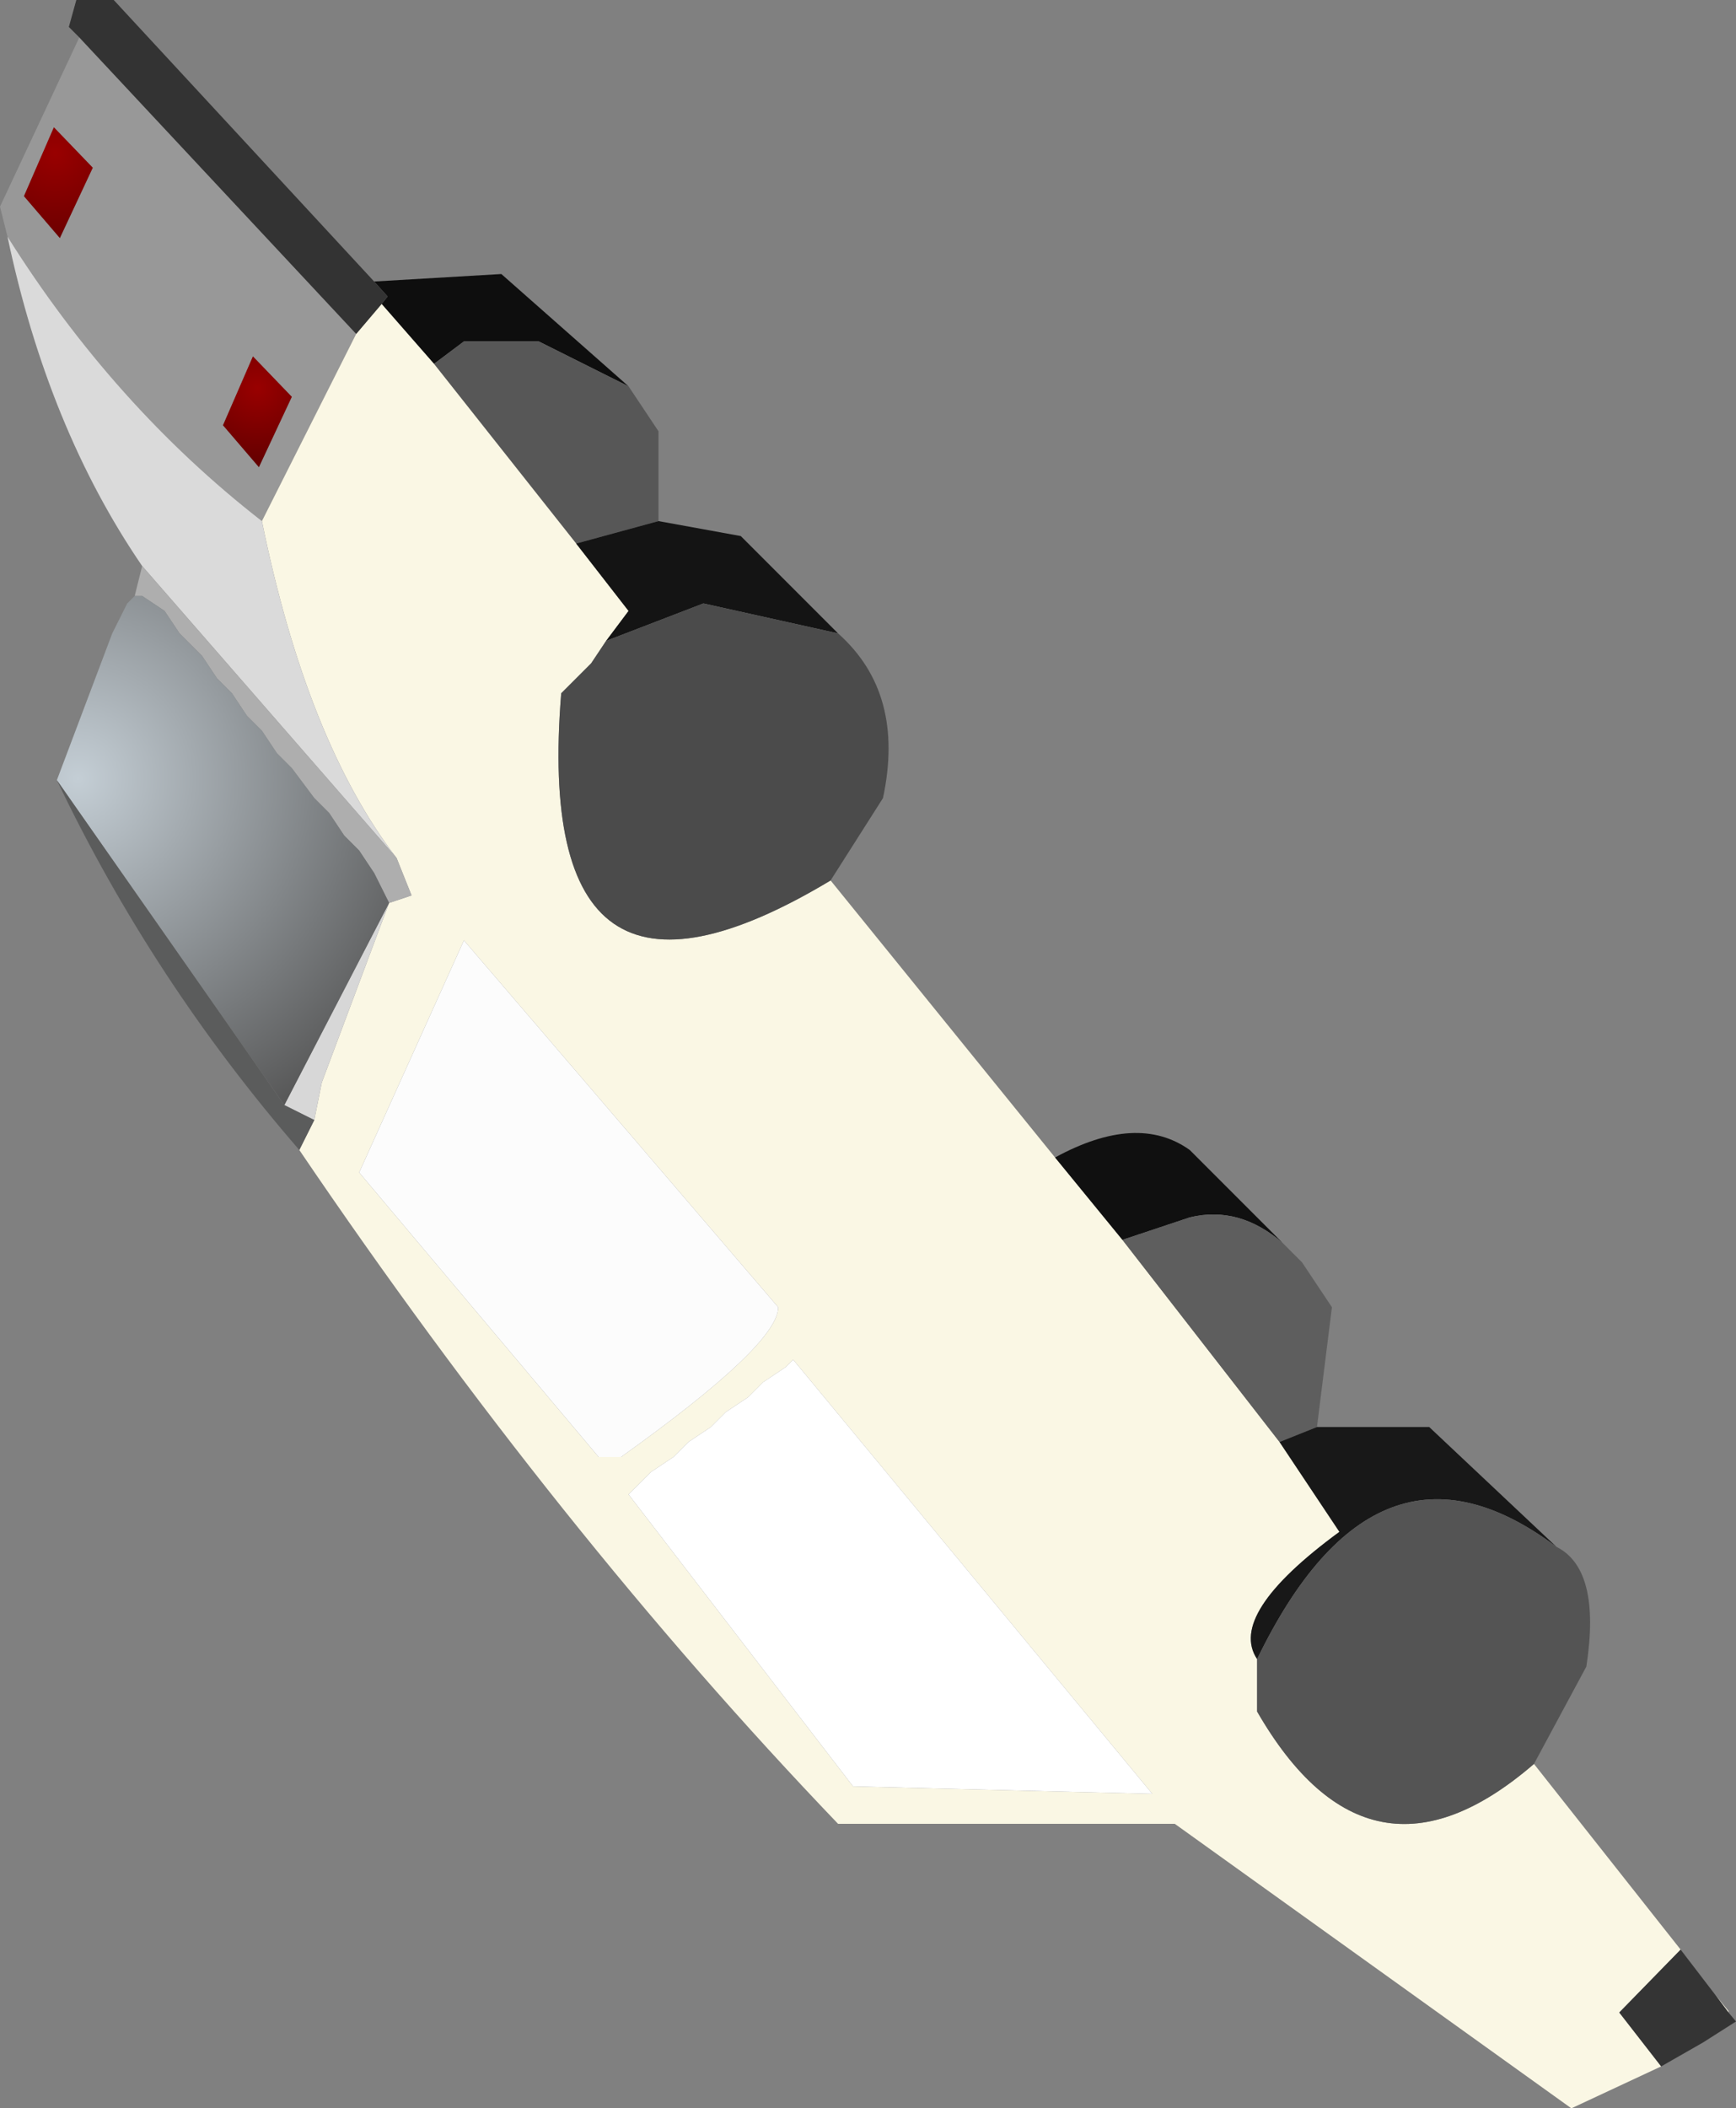 <?xml version="1.0" encoding="UTF-8" standalone="no"?>
<svg xmlns:ffdec="https://www.free-decompiler.com/flash" xmlns:xlink="http://www.w3.org/1999/xlink" ffdec:objectType="shape" height="70.4px" width="58.0px" xmlns="http://www.w3.org/2000/svg">
  <rect width="100%" height="100%" fill="#808080" stroke="none"/>
  <g transform="matrix(1.0, 0.0, 0.0, 1.0, 26.0, 43.4)">
    <path d="M-25.75 -35.5 L-26.0 -36.5 -23.35 -42.15 -14.1 -32.25 -17.25 -26.0 Q-22.2 -29.85 -25.75 -35.5 M-17.35 -27.8 L-16.25 -30.15 -17.55 -31.5 -18.55 -29.2 -17.35 -27.8 M-24.2 -39.15 L-25.2 -36.85 -24.0 -35.45 -22.9 -37.8 -24.2 -39.15" fill="#989898" fill-rule="evenodd" stroke="none"/>
    <path d="M-13.5 -34.0 L-9.25 -34.25 -5.0 -30.5 -8.0 -32.0 -10.5 -32.0 -11.5 -31.25 -13.25 -33.25 -13.05 -33.5 -13.5 -34.0" fill="#0e0e0e" fill-rule="evenodd" stroke="none"/>
    <path d="M-5.0 -30.5 L-4.0 -29.0 -4.0 -26.0 -6.75 -25.25 -11.5 -31.25 -10.5 -32.0 -8.0 -32.0 -5.0 -30.5" fill="#575757" fill-rule="evenodd" stroke="none"/>
    <path d="M1.75 -14.0 L9.25 -4.75 11.5 -2.0 16.75 4.75 18.75 7.75 Q15.0 10.5 16.0 12.0 L16.0 13.75 Q19.75 20.25 25.25 15.5 L30.15 21.7 28.1 23.8 29.5 25.6 26.5 27.0 13.25 17.5 2.0 17.5 Q-7.35 7.75 -16.0 -5.0 L-15.5 -6.0 -15.25 -7.25 -13.0 -13.25 -12.25 -13.5 -12.75 -14.75 Q-15.75 -18.65 -17.25 -26.0 L-14.1 -32.25 -13.25 -33.25 -11.5 -31.25 -6.75 -25.25 -5.0 -23.0 -5.75 -22.0 -6.25 -21.25 -7.25 -20.25 Q-8.25 -8.0 1.75 -14.0 M31.3 23.2 L31.75 23.75 31.75 23.8 31.3 23.2 M0.5 2.0 L0.25 2.25 -0.5 2.75 -1.0 3.25 -1.75 3.75 -2.25 4.25 -3.0 4.75 -3.5 5.25 -4.25 5.75 -5.0 6.5 2.5 16.25 12.5 16.5 0.5 2.0 M-10.5 -12.0 L-14.0 -4.25 -6.0 5.25 -5.25 5.25 Q0.0 1.5 0.0 0.25 L-10.5 -12.0" fill="#faf7e4" fill-rule="evenodd" stroke="none"/>
    <path d="M-21.25 -24.5 Q-24.4 -29.1 -25.75 -35.5 -22.2 -29.85 -17.25 -26.0 -15.75 -18.65 -12.75 -14.75 L-21.25 -24.5" fill="#dadada" fill-rule="evenodd" stroke="none"/>
    <path d="M-21.5 -23.5 L-21.25 -24.5 -12.75 -14.75 -12.25 -13.5 -13.0 -13.25 -13.5 -14.25 -14.0 -15.0 -14.5 -15.5 -15.0 -16.25 -15.5 -16.75 -16.25 -17.75 -16.75 -18.25 -17.25 -19.0 -17.75 -19.5 -18.25 -20.25 -18.75 -20.75 -19.25 -21.5 -20.0 -22.25 -20.5 -23.0 -21.25 -23.5 -21.5 -23.5" fill="#aeaeae" fill-rule="evenodd" stroke="none"/>
    <path d="M-15.5 -6.0 L-16.5 -6.5 -13.0 -13.25 -15.25 -7.25 -15.5 -6.0" fill="#d7d7d7" fill-rule="evenodd" stroke="none"/>
    <path d="M-4.0 -26.0 L-1.25 -25.5 2.0 -22.25 -2.5 -23.25 -5.75 -22.0 -5.0 -23.0 -6.75 -25.25 -4.0 -26.0" fill="#141414" fill-rule="evenodd" stroke="none"/>
    <path d="M2.0 -22.25 Q4.25 -20.25 3.5 -16.75 L1.75 -14.0 Q-8.25 -8.0 -7.25 -20.25 L-6.25 -21.25 -5.75 -22.0 -2.5 -23.25 2.0 -22.25" fill="#4b4b4b" fill-rule="evenodd" stroke="none"/>
    <path d="M9.25 -4.75 Q12.0 -6.25 13.75 -5.0 L16.85 -1.9 Q15.4 -3.15 13.75 -2.75 L11.5 -2.0 9.25 -4.75" fill="#101010" fill-rule="evenodd" stroke="none"/>
    <path d="M16.85 -1.9 L17.5 -1.25 18.5 0.25 18.0 4.25 16.75 4.75 11.5 -2.0 13.75 -2.75 Q15.4 -3.15 16.85 -1.9" fill="#5e5e5e" fill-rule="evenodd" stroke="none"/>
    <path d="M0.5 2.0 L12.5 16.5 2.5 16.25 -5.0 6.5 -4.25 5.75 -3.5 5.25 -3.0 4.75 -2.25 4.25 -1.75 3.75 -1.0 3.25 -0.5 2.75 0.25 2.25 0.5 2.0" fill="#ffffff" fill-rule="evenodd" stroke="none"/>
    <path d="M18.0 4.25 L21.75 4.25 26.0 8.25 Q20.0 3.75 16.0 12.0 15.0 10.5 18.75 7.75 L16.75 4.75 18.0 4.25" fill="#181818" fill-rule="evenodd" stroke="none"/>
    <path d="M26.0 8.25 Q27.5 9.0 27.0 12.25 L25.25 15.5 Q19.75 20.25 16.0 13.75 L16.0 12.0 Q20.0 3.75 26.0 8.25" fill="#545454" fill-rule="evenodd" stroke="none"/>
    <path d="M-10.5 -12.0 L0.0 0.25 Q0.0 1.5 -5.25 5.25 L-6.0 5.25 -14.0 -4.25 -10.5 -12.0" fill="#fcfcfc" fill-rule="evenodd" stroke="none"/>
    <path d="M30.15 21.7 L31.3 23.2 31.75 23.8 32.0 24.1 30.9 24.8 29.5 25.6 28.1 23.8 30.15 21.7" fill="#343434" fill-rule="evenodd" stroke="none"/>
    <path d="M-24.1 -17.35 L-22.25 -22.25 -21.75 -23.25 -21.5 -23.5 -21.25 -23.5 -20.5 -23.0 -20.0 -22.25 -19.25 -21.5 -18.75 -20.75 -18.25 -20.25 -17.75 -19.5 -17.25 -19.0 -16.75 -18.25 -16.25 -17.75 -15.5 -16.75 -15.0 -16.25 -14.5 -15.5 -14.0 -15.0 -13.5 -14.25 -13.0 -13.25 -16.5 -6.5 -24.1 -17.35" fill="url(#gradient0)" fill-rule="evenodd" stroke="none"/>
    <path d="M-17.35 -27.8 L-18.55 -29.2 -17.55 -31.5 -16.25 -30.15 -17.35 -27.8" fill="url(#gradient1)" fill-rule="evenodd" stroke="none"/>
    <path d="M-24.2 -39.15 L-22.9 -37.8 -24.0 -35.45 -25.2 -36.85 -24.2 -39.15" fill="url(#gradient2)" fill-rule="evenodd" stroke="none"/>
    <path d="M-23.35 -42.15 L-23.7 -42.5 -23.45 -43.4 -22.2 -43.4 -13.5 -34.0 -13.05 -33.5 -13.25 -33.25 -14.1 -32.25 -23.35 -42.15" fill="#333333" fill-rule="evenodd" stroke="none"/>
    <path d="M-16.0 -5.0 Q-20.9 -10.65 -24.1 -17.35 L-16.5 -6.5 -15.5 -6.0 -16.0 -5.0" fill="#5b5c5c" fill-rule="evenodd" stroke="none"/>
  </g>
  <defs>
    <radialGradient cx="0" cy="0" gradientTransform="matrix(0.016, 0.0, 0.0, 0.016, -23.4, -17.4)" gradientUnits="userSpaceOnUse" id="gradient0" r="819.2" spreadMethod="pad">
      <stop offset="0.0" stop-color="#c4ced5"/>
      <stop offset="1.0" stop-color="#555555"/>
    </radialGradient>
    <radialGradient cx="0" cy="0" gradientTransform="matrix(0.003, 0.0, 0.0, 0.003, -17.4, -30.45)" gradientUnits="userSpaceOnUse" id="gradient1" r="819.2" spreadMethod="pad">
      <stop offset="0.0" stop-color="#990000"/>
      <stop offset="1.0" stop-color="#660000"/>
    </radialGradient>
    <radialGradient cx="0" cy="0" gradientTransform="matrix(0.004, 0.0, 0.0, 0.004, -24.15, -38.3)" gradientUnits="userSpaceOnUse" id="gradient2" r="819.2" spreadMethod="pad">
      <stop offset="0.0" stop-color="#990000"/>
      <stop offset="1.0" stop-color="#660000"/>
    </radialGradient>
  </defs>
</svg>
